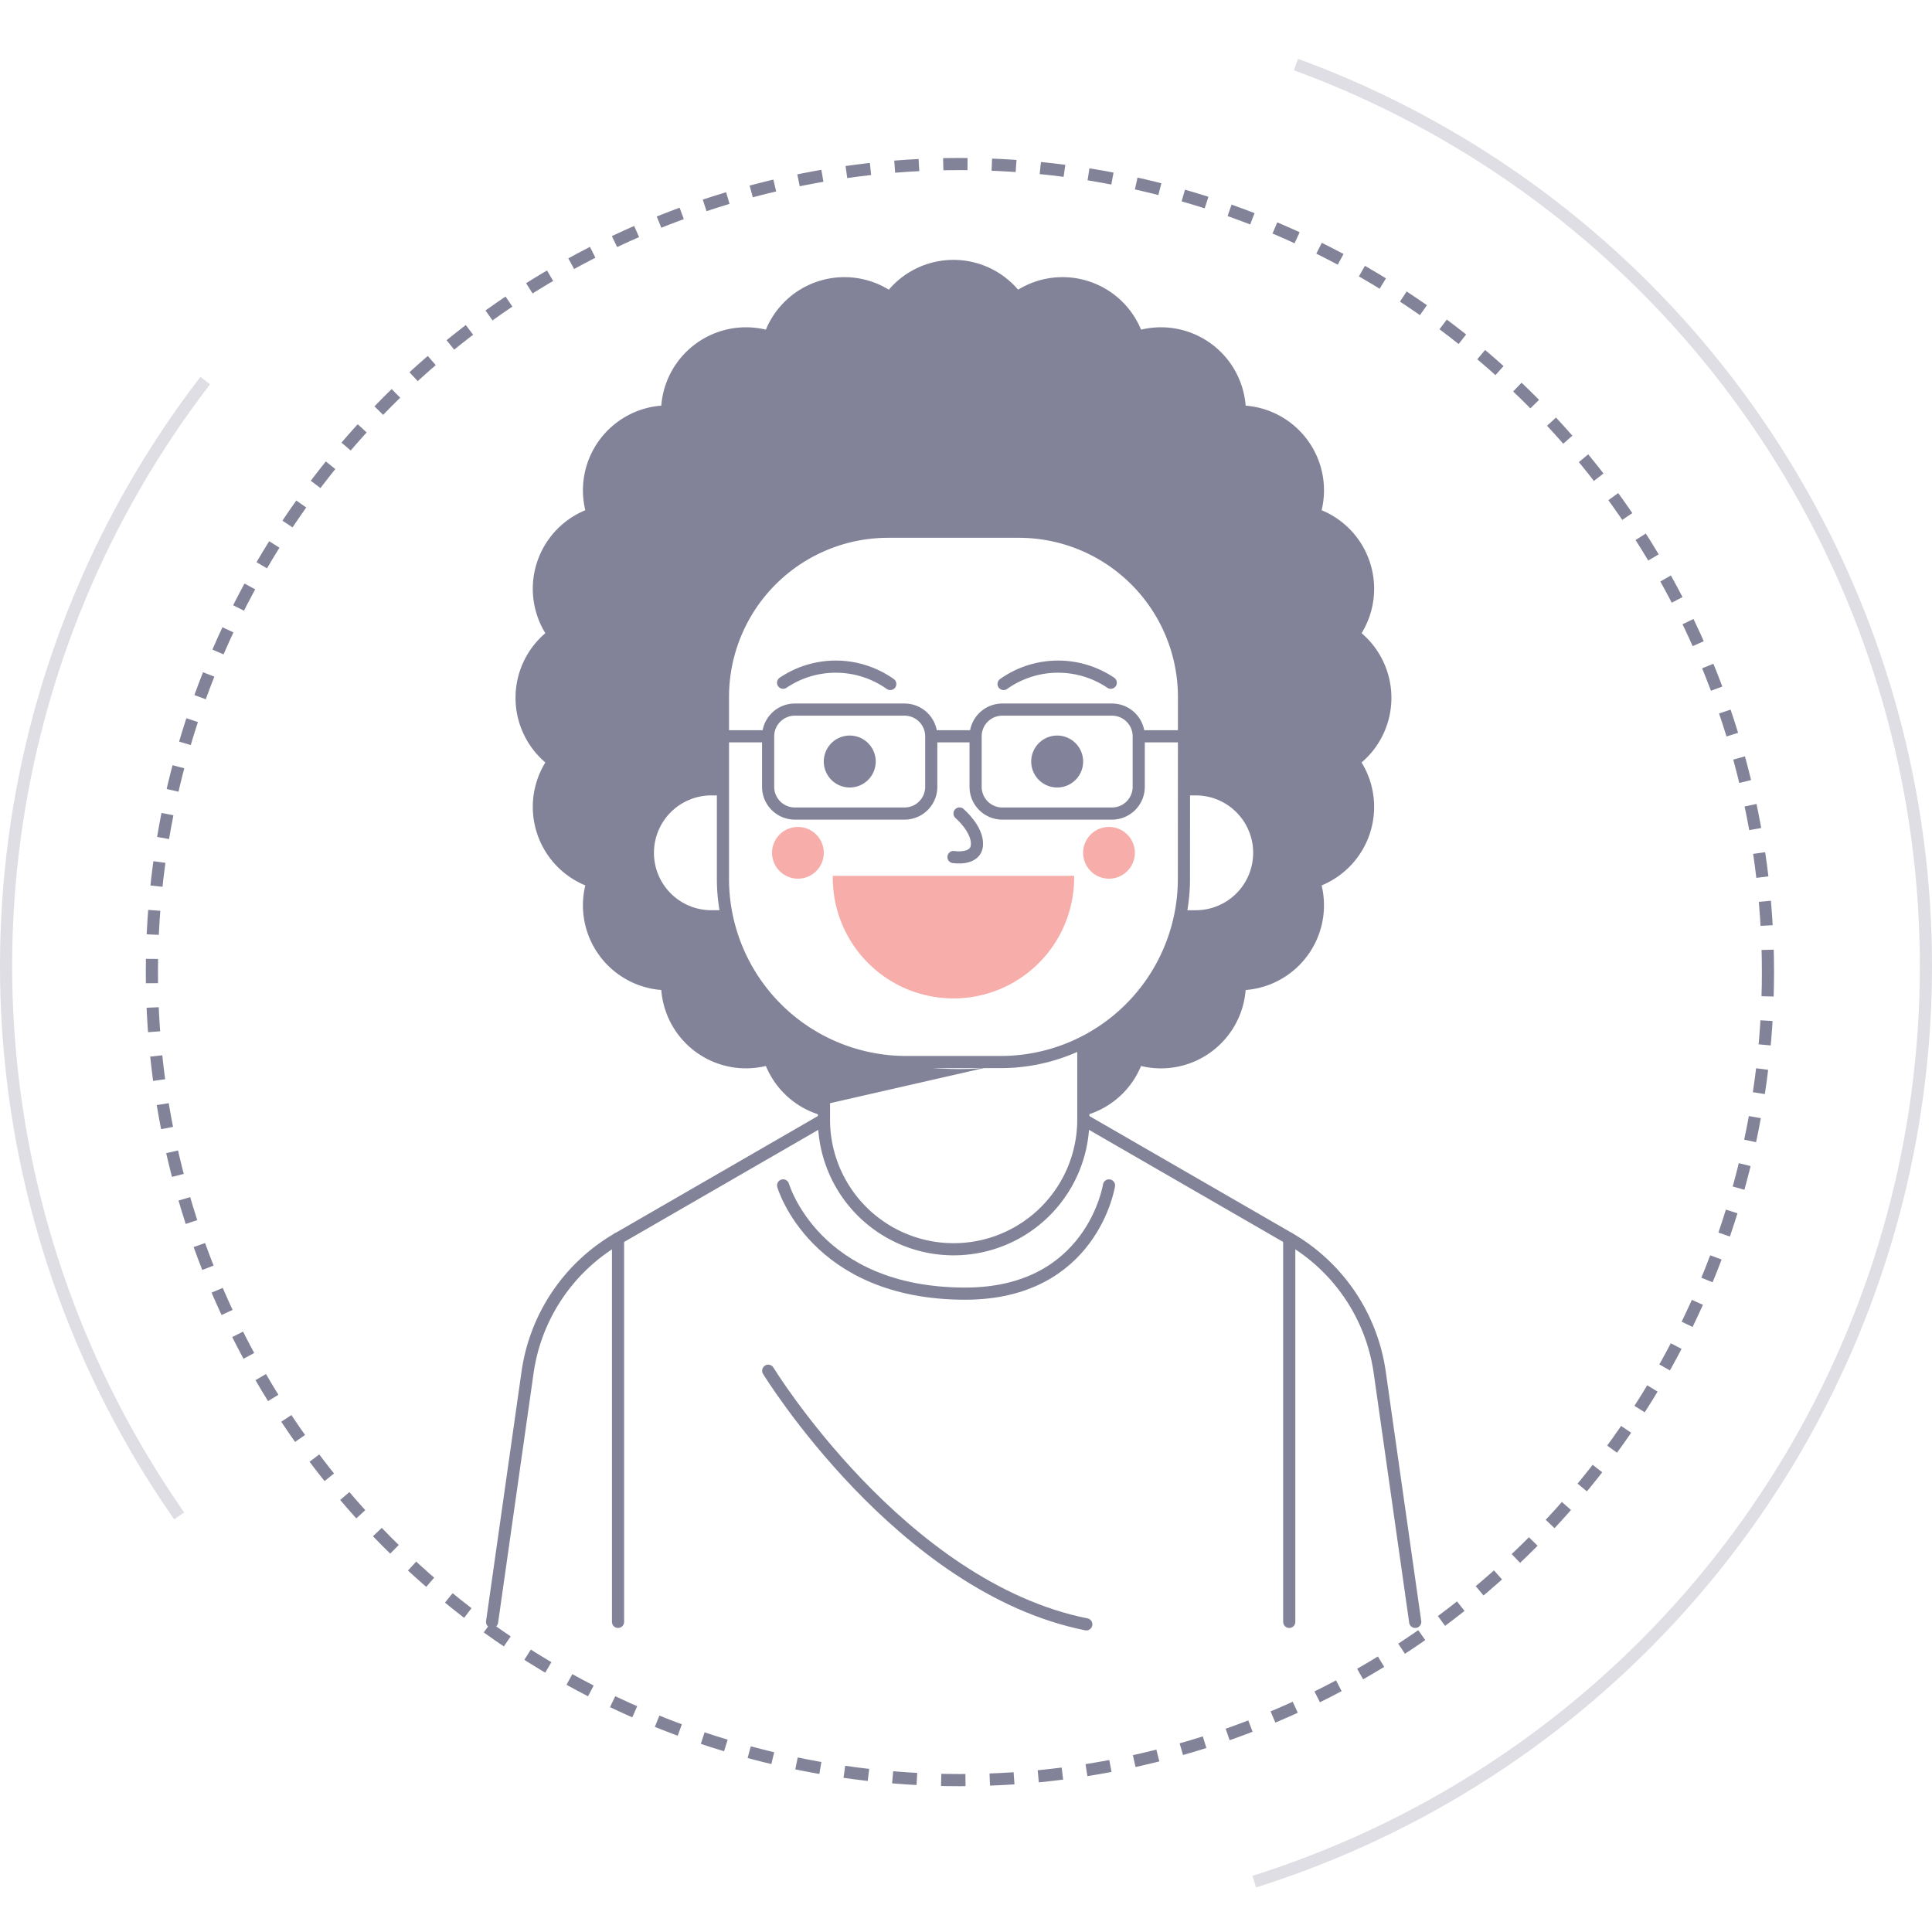 <svg xmlns="http://www.w3.org/2000/svg" width="159" height="159" viewBox="0 0 159 159">
  <g id="Group_738" data-name="Group 738" transform="translate(-860 -180)">
    <g id="Group_737" data-name="Group 737" transform="translate(40 -2)">
      <g id="Group_736" data-name="Group 736" transform="translate(860.498 203.386)">
        <path id="Path_673" data-name="Path 673" d="M77.891-151.789a6.986,6.986,0,0,0-2.454-5.319,6.986,6.986,0,0,0,.69-5.818,6.984,6.984,0,0,0-3.978-4.3,6.986,6.986,0,0,0-1.142-5.746,6.988,6.988,0,0,0-5.112-2.861,6.988,6.988,0,0,0-2.861-5.112,6.988,6.988,0,0,0-5.747-1.142,6.984,6.984,0,0,0-4.3-3.978,6.986,6.986,0,0,0-5.818.69,6.986,6.986,0,0,0-5.319-2.454,6.986,6.986,0,0,0-5.32,2.454,6.986,6.986,0,0,0-5.818-.69,6.984,6.984,0,0,0-4.3,3.978,6.988,6.988,0,0,0-5.747,1.142,6.985,6.985,0,0,0-2.861,5.112,6.988,6.988,0,0,0-5.113,2.861,6.986,6.986,0,0,0-1.141,5.746,6.986,6.986,0,0,0-3.978,4.3,6.986,6.986,0,0,0,.69,5.818,6.985,6.985,0,0,0-2.454,5.319,6.986,6.986,0,0,0,2.454,5.32,6.986,6.986,0,0,0-.69,5.818,6.987,6.987,0,0,0,3.978,4.3,6.988,6.988,0,0,0,1.141,5.747,6.985,6.985,0,0,0,5.113,2.861,6.985,6.985,0,0,0,2.861,5.113,6.987,6.987,0,0,0,5.747,1.141,6.987,6.987,0,0,0,4.3,3.978c.159.052.32.087.48.127v-6.047A15.094,15.094,0,0,1,23.2-133.806H21.929a5.225,5.225,0,0,1-5.225-5.226,5.225,5.225,0,0,1,5.225-5.225h.95v-7.6a13.6,13.6,0,0,1,13.6-13.6H47.223a13.6,13.6,0,0,1,13.6,13.6v7.76l.02-.159h.95a5.225,5.225,0,0,1,5.225,5.225,5.225,5.225,0,0,1-5.225,5.226H60.5a15.093,15.093,0,0,1-7.964,10.361v6.054c.15-.038.3-.07.45-.119a6.986,6.986,0,0,0,4.3-3.978,6.987,6.987,0,0,0,5.747-1.141,6.988,6.988,0,0,0,2.861-5.113,6.985,6.985,0,0,0,5.112-2.861,6.988,6.988,0,0,0,1.142-5.747,6.984,6.984,0,0,0,3.978-4.3,6.986,6.986,0,0,0-.69-5.818A6.986,6.986,0,0,0,77.891-151.789Z" transform="translate(-3.879 187.831)" fill="#828398"/>
        <path id="Path_674" data-name="Path 674" d="M44.884-108.73a2.128,2.128,0,0,0-2.128-2.128,2.128,2.128,0,0,0-2.128,2.128,2.128,2.128,0,0,0,2.128,2.128A2.128,2.128,0,0,0,44.884-108.73Z" transform="translate(-17.587 157.529)" fill="#f7adaa"/>
        <path id="Path_675" data-name="Path 675" d="M87.107-108.73a2.128,2.128,0,0,0-2.128-2.128,2.128,2.128,0,0,0-2.128,2.128,2.128,2.128,0,0,0,2.128,2.128A2.128,2.128,0,0,0,87.107-108.73Z" transform="translate(-34.209 157.529)" fill="#f7adaa"/>
        <path id="Path_676" data-name="Path 676" d="M71.9-122.367a15.082,15.082,0,0,1-15.082,15.082H49.045a15.083,15.083,0,0,1-15.083-15.082v-14.963a13.6,13.6,0,0,1,13.6-13.6H58.306a13.6,13.6,0,0,1,13.6,13.6Z" transform="translate(-14.963 173.303)" fill="none" stroke="#828398" stroke-miterlimit="2" stroke-width="1"/>
        <path id="Path_677" data-name="Path 677" d="M29.953-115.966H29a5.225,5.225,0,0,0-5.225,5.225A5.225,5.225,0,0,0,29-105.516h1.269" transform="translate(-10.954 159.54)" fill="none" stroke="#828398" stroke-miterlimit="2" stroke-width="1"/>
        <path id="Path_678" data-name="Path 678" d="M96.556-115.966h.95a5.225,5.225,0,0,1,5.225,5.225,5.225,5.225,0,0,1-5.225,5.226h-.97" transform="translate(-39.596 159.54)" fill="none" stroke="#828398" stroke-miterlimit="2" stroke-width="1"/>
        <path id="Path_679" data-name="Path 679" d="M47.672-81.108v6.043A10.672,10.672,0,0,0,58.344-64.392,10.672,10.672,0,0,0,69.017-75.065v-6.043" transform="translate(-20.36 145.818)" fill="none" stroke="#828398" stroke-miterlimit="2" stroke-width="1"/>
        <path id="Path_680" data-name="Path 680" d="M29.939-71.142,12.993-61.357a15.192,15.192,0,0,0-7.446,11.02L2.628-29.8" transform="translate(-2.628 141.894)" fill="none" stroke="#828398" stroke-linecap="round" stroke-miterlimit="2" stroke-width="1"/>
        <path id="Path_681" data-name="Path 681" d="M82.876-71.142l16.947,9.784a15.192,15.192,0,0,1,7.446,11.02l2.92,20.535" transform="translate(-34.218 141.894)" fill="none" stroke="#828398" stroke-linecap="round" stroke-miterlimit="2" stroke-width="1"/>
        <path id="Path_682" data-name="Path 682" d="M61.081-79.361,47.672-76.3v-4.811s.466.238,1.569.713S57.856-78.836,61.081-79.361Z" transform="translate(-20.36 145.818)" fill="#828398"/>
        <path id="Path_683" data-name="Path 683" d="M48.87-104.222H68.732v.156a9.931,9.931,0,0,1-9.93,9.931,9.931,9.931,0,0,1-9.931-9.931Z" transform="translate(-20.832 154.917)" fill="#f7adaa"/>
        <path id="Path_684" data-name="Path 684" d="M51.922-121.127a2.137,2.137,0,0,0-2.137-2.137,2.137,2.137,0,0,0-2.137,2.137,2.138,2.138,0,0,0,2.137,2.138A2.138,2.138,0,0,0,51.922-121.127Z" transform="translate(-20.35 162.413)" fill="#82839a"/>
        <path id="Path_685" data-name="Path 685" d="M80.075-121.127a2.137,2.137,0,0,0-2.137-2.137,2.137,2.137,0,0,0-2.137,2.137,2.138,2.138,0,0,0,2.137,2.138A2.138,2.138,0,0,0,80.075-121.127Z" transform="translate(-31.433 162.413)" fill="#82839a"/>
        <path id="Path_686" data-name="Path 686" d="M51.329-126.789H42.3a2.2,2.2,0,0,0-2.2,2.2v4.156a2.2,2.2,0,0,0,2.2,2.2h9.025a2.2,2.2,0,0,0,2.2-2.2v-4.156A2.2,2.2,0,0,0,51.329-126.789Z" transform="translate(-17.382 163.801)" fill="none" stroke="#828398" stroke-miterlimit="2" stroke-width="1"/>
        <path id="Path_687" data-name="Path 687" d="M79.482-126.789H70.457a2.2,2.2,0,0,0-2.2,2.2v4.156a2.2,2.2,0,0,0,2.2,2.2h9.025a2.2,2.2,0,0,0,2.2-2.2v-4.156A2.2,2.2,0,0,0,79.482-126.789Z" transform="translate(-28.465 163.801)" fill="none" stroke="#828398" stroke-miterlimit="2" stroke-width="1"/>
        <path id="Path_688" data-name="Path 688" d="M37.688-123.166H33.963" transform="translate(-14.963 162.375)" fill="none" stroke="#828398" stroke-miterlimit="2" stroke-width="1"/>
        <path id="Path_689" data-name="Path 689" d="M90.391-123.166h3.726" transform="translate(-37.177 162.375)" fill="none" stroke="#828398" stroke-miterlimit="2" stroke-width="1"/>
        <path id="Path_690" data-name="Path 690" d="M62.238-123.166h3.652" transform="translate(-26.094 162.375)" fill="none" stroke="#828398" stroke-miterlimit="2" stroke-width="1"/>
        <path id="Path_691" data-name="Path 691" d="M50.946-131.2a7.751,7.751,0,0,0-8.817-.105" transform="translate(-18.178 166.106)" fill="none" stroke="#828398" stroke-linecap="round" stroke-miterlimit="2" stroke-width="1"/>
        <path id="Path_692" data-name="Path 692" d="M72.054-131.2a7.751,7.751,0,0,1,8.817-.105" transform="translate(-29.958 166.106)" fill="none" stroke="#828398" stroke-linecap="round" stroke-miterlimit="2" stroke-width="1"/>
        <path id="Path_693" data-name="Path 693" d="M65.749-112.688s1.522,1.3,1.434,2.595-1.933.989-1.933.989" transform="translate(-27.28 158.25)" fill="none" stroke="#828398" stroke-linecap="round" stroke-miterlimit="2" stroke-width="1"/>
        <path id="Path_694" data-name="Path 694" d="M19.722-55V-23.45" transform="translate(-9.357 135.542)" fill="none" stroke="#828398" stroke-linecap="round" stroke-miterlimit="2" stroke-width="1"/>
        <path id="Path_695" data-name="Path 695" d="M110.825-55V-23.45" transform="translate(-45.221 135.542)" fill="none" stroke="#828398" stroke-linecap="round" stroke-miterlimit="2" stroke-width="1"/>
        <path id="Path_696" data-name="Path 696" d="M42.129-62.208S44.7-53.3,57.116-53.3c10.453,0,11.832-8.906,11.832-8.906" transform="translate(-18.178 138.378)" fill="none" stroke="#828398" stroke-linecap="round" stroke-miterlimit="2" stroke-width="1"/>
        <path id="Path_697" data-name="Path 697" d="M40.108-37.052s10.9,17.811,26.177,20.873" transform="translate(-17.382 128.474)" fill="none" stroke="#828398" stroke-linecap="round" stroke-miterlimit="2" stroke-width="1"/>
      </g>
      <g id="Ellipse_19" data-name="Ellipse 19" transform="translate(832 195)" fill="none" stroke="#828398" stroke-width="1" stroke-dasharray="2">
        <circle cx="67" cy="67" r="67" stroke="none"/>
        <circle cx="67" cy="67" r="66.5" fill="none"/>
      </g>
    </g>
    <g id="Ellipse_20" data-name="Ellipse 20" transform="translate(860 180)" fill="none" stroke="#828398" stroke-width="1" stroke-dasharray="100" opacity="0.266">
      <circle cx="79.5" cy="79.5" r="79.5" stroke="none"/>
      <circle cx="79.5" cy="79.5" r="79" fill="none"/>
    </g>
  </g>
</svg>
